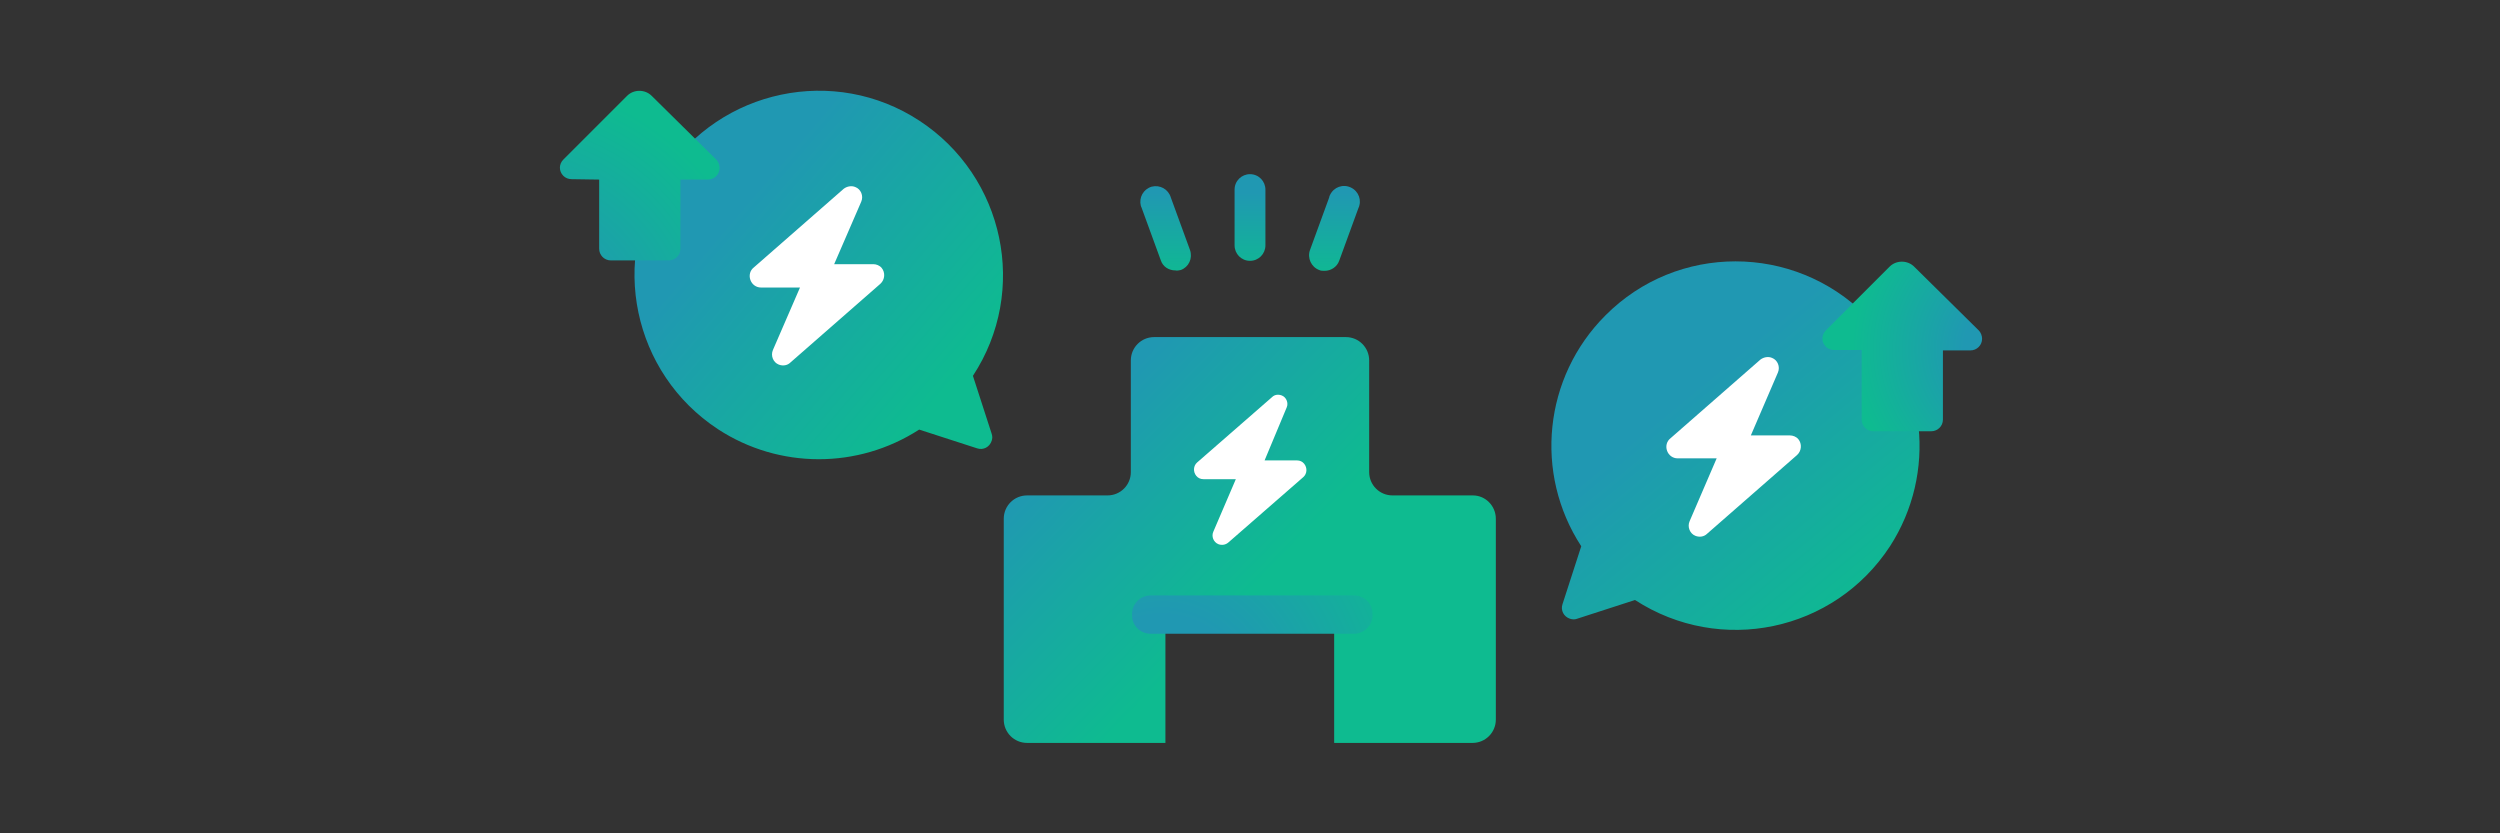 <?xml version="1.0" encoding="utf-8"?>
<!-- Generator: Adobe Illustrator 25.4.1, SVG Export Plug-In . SVG Version: 6.00 Build 0)  -->
<svg version="1.1" id="レイヤー_1" xmlns="http://www.w3.org/2000/svg" xmlns:xlink="http://www.w3.org/1999/xlink" x="0px"
	 y="0px" viewBox="0 0 600 200" style="enable-background:new 0 0 600 200;" xml:space="preserve">
<rect x="0" y="0" width="600" height="200" fill="#333333" stroke="none"/>
<style type="text/css">
	.st0{fill:url(#SVGID_1_);}
	.st1{fill:url(#SVGID_00000098219658315486610550000014511487483559339411_);}
	.st2{fill:#FFFFFF;}
	.st3{fill:url(#SVGID_00000027590325399712349890000003964598864996795027_);}
	.st4{fill:url(#SVGID_00000010281749042859858750000009998848079497861035_);}
	.st5{fill:url(#SVGID_00000154406782043901145220000005161839542853566853_);}
	.st6{fill:url(#SVGID_00000033353891032593309590000008000040052623168410_);}
	.st7{fill:url(#SVGID_00000034085756981681956030000014289891895931536024_);}
	.st8{fill:none;}
</style>
<g>
	<g>
		
			<linearGradient id="SVGID_1_" gradientUnits="userSpaceOnUse" x1="237.948" y1="115.798" x2="298.908" y2="56.718" gradientTransform="matrix(1 0 0 -1 0 200)">
			<stop  offset="0.32" style="stop-color:#2098B2"/>
			<stop  offset="1" style="stop-color:#0EBB90"/>
		</linearGradient>
		<path class="st0" d="M353.5,118.9h-19.3c-3.1,0-5.6-2.5-5.6-5.6V86.5c0-3.1-2.5-5.6-5.6-5.6h-46c-3.1,0-5.6,2.5-5.6,5.6v26.8
			c0,3.1-2.5,5.6-5.6,5.6h-19.3c-3.1,0-5.6,2.5-5.6,5.6v48.2c0,3.1,2.5,5.6,5.6,5.6h33.2v-28.7h40.5v28.7h33.2
			c3.1,0,5.6-2.5,5.6-5.6v-48.2C359,121.4,356.5,118.9,353.5,118.9z"/>
	</g>
	
		<radialGradient id="SVGID_00000135649088159959995000000015455810690358568347_" cx="220" cy="28.92" r="72.69" gradientTransform="matrix(0.94 0 0 -1 71.99 200)" gradientUnits="userSpaceOnUse">
		<stop  offset="0.32" style="stop-color:#2098B2"/>
		<stop  offset="1" style="stop-color:#0EBB90"/>
	</radialGradient>
	<path style="fill:url(#SVGID_00000135649088159959995000000015455810690358568347_);" d="M276,142.9h49.1c2.5,0.1,4.4,2.1,4.3,4.6
		l0,0c0.1,2.5-1.9,4.5-4.3,4.6H276c-2.5-0.1-4.4-2.1-4.3-4.6l0,0C271.6,145.1,273.5,143,276,142.9z"/>
</g>
<path class="st2" d="M308.8,97.8c0.5-1.1-0.1-2.5-1.2-2.9c-0.8-0.3-1.7-0.2-2.3,0.4l-18,15.7c-0.9,0.8-1,2.2-0.2,3.2
	c0.4,0.5,1,0.8,1.7,0.8h7.8l-5.4,12.6c-0.5,1.1,0,2.5,1.2,3c0.8,0.3,1.7,0.2,2.4-0.4l18-15.7c0.9-0.8,1-2.2,0.2-3.2
	c-0.4-0.5-1-0.8-1.7-0.8h-7.8L308.8,97.8z"/>
<linearGradient id="SVGID_00000145747217008386120100000007385744540120963495_" gradientUnits="userSpaceOnUse" x1="300.007" y1="163.81" x2="300.007" y2="132.7" gradientTransform="matrix(1 0 0 -1 0 200)">
	<stop  offset="0.32" style="stop-color:#2098B2"/>
	<stop  offset="1" style="stop-color:#0EBB90"/>
</linearGradient>
<path style="fill:url(#SVGID_00000145747217008386120100000007385744540120963495_);" d="M300,62.6c-2.1,0-3.7-1.7-3.7-3.7
	c0,0,0,0,0,0V45.5c0-2.1,1.7-3.7,3.7-3.7c2.1,0,3.7,1.7,3.7,3.7v13.4C303.7,60.9,302.1,62.6,300,62.6C300,62.6,300,62.6,300,62.6z
	 M283.4,64.8c1.9-0.7,2.9-2.8,2.2-4.8c0,0,0,0,0,0L281,47.4c-0.6-2-2.6-3.1-4.6-2.6c-2,0.6-3.1,2.6-2.6,4.6c0.1,0.2,0.1,0.3,0.2,0.5
	l4.6,12.6c0.5,1.5,1.9,2.4,3.5,2.4C282.5,65,282.9,64.9,283.4,64.8z M321.4,62.6L326,50c0.9-1.9,0.1-4.1-1.8-5
	c-1.9-0.9-4.1-0.1-5,1.8c-0.1,0.2-0.2,0.4-0.2,0.6L314.4,60c-0.7,1.9,0.3,4.1,2.2,4.8c0,0,0,0,0,0c0.4,0.2,0.8,0.2,1.3,0.2
	C319.5,65,320.9,64,321.4,62.6z"/>
<linearGradient id="SVGID_00000135670727974893616350000013276490895708678542_" gradientUnits="userSpaceOnUse" x1="380.132" y1="126.682" x2="443.962" y2="49.282" gradientTransform="matrix(1 0 0 -1 0 200)">
	<stop  offset="0.32" style="stop-color:#2098B2"/>
	<stop  offset="1" style="stop-color:#0EBB90"/>
</linearGradient>
<path style="fill:url(#SVGID_00000135670727974893616350000013276490895708678542_);" d="M447.8,75.7c-17.3-17.3-45.3-17.3-62.5,0
	c-14.8,14.8-17.2,37.9-5.8,55.4L375,145c-0.5,1.5,0.3,3,1.8,3.5c0.6,0.2,1.2,0.2,1.7,0l13.9-4.5c20.5,13.3,47.8,7.6,61.2-12.9
	C464.9,113.6,462.5,90.5,447.8,75.7L447.8,75.7z"/>
<path class="st2" d="M426.7,89.4c0.6-1.4-0.1-3-1.4-3.5c-0.9-0.4-2-0.2-2.8,0.4l-21.6,18.9c-0.9,0.7-1.2,1.9-0.8,3
	c0.4,1.1,1.4,1.8,2.5,1.8h9.4l-6.5,15.1c-0.6,1.4,0.1,3,1.4,3.5c1,0.4,2.1,0.2,2.8-0.5l21.6-18.9c1.1-1,1.2-2.7,0.3-3.8
	c-0.5-0.6-1.3-0.9-2-0.9h-9.4L426.7,89.4z"/>
<radialGradient id="SVGID_00000095302849427280633760000008238436905438714522_" cx="483.99" cy="116.17" r="39.48" gradientTransform="matrix(1 0 0 -1 0 200)" gradientUnits="userSpaceOnUse">
	<stop  offset="0.32" style="stop-color:#2098B2"/>
	<stop  offset="1" style="stop-color:#0EBB90"/>
</radialGradient>
<path style="fill:url(#SVGID_00000095302849427280633760000008238436905438714522_);" d="M446.8,84.1v16.6c0,1.5,1.2,2.8,2.8,2.8
	h13.9c1.5,0,2.8-1.2,2.8-2.8V84.1h6.6c1.5,0,2.8-1.2,2.8-2.8c0-0.7-0.3-1.5-0.8-2L459.4,64c-1.6-1.6-4.3-1.6-5.9,0l-15.3,15.3
	c-1.1,1.1-1.1,2.8,0,3.9c0.5,0.5,1.2,0.8,2,0.8H446.8z"/>
<linearGradient id="SVGID_00000044886735572385161470000014368808589606730624_" gradientUnits="userSpaceOnUse" x1="153.976" y1="170.412" x2="227.906" y2="107.252" gradientTransform="matrix(1 0 0 -1 0 200)">
	<stop  offset="0.32" style="stop-color:#2098B2"/>
	<stop  offset="1" style="stop-color:#0EBB90"/>
</linearGradient>
<path style="fill:url(#SVGID_00000044886735572385161470000014368808589606730624_);" d="M233.5,90.2c13.4-20.4,7.6-47.8-12.8-61.2
	s-47.8-7.6-61.2,12.8c-13.4,20.4-7.6,47.8,12.8,61.2c14.7,9.6,33.6,9.6,48.3,0.1l13.9,4.5c1.5,0.5,3-0.3,3.5-1.8
	c0.2-0.6,0.2-1.1,0-1.7L233.5,90.2z"/>
<path class="st2" d="M206.7,48.4c0.6-1.4-0.1-3-1.4-3.5c-0.9-0.4-2-0.2-2.8,0.4l-21.6,18.9c-0.9,0.7-1.2,1.9-0.8,3
	c0.4,1.1,1.4,1.8,2.5,1.8h9.4L185.5,84c-0.6,1.4,0.1,3,1.4,3.5c1,0.4,2.1,0.2,2.8-0.5l21.6-18.9c1.1-1,1.2-2.7,0.3-3.8
	c-0.5-0.6-1.3-0.9-2-0.9h-9.4L206.7,48.4z"/>
<radialGradient id="SVGID_00000047061960392211886620000010788452944554662840_" cx="120.89" cy="117.62" r="63.3" gradientTransform="matrix(1 0 0 -1 0 200)" gradientUnits="userSpaceOnUse">
	<stop  offset="0.32" style="stop-color:#2098B2"/>
	<stop  offset="1" style="stop-color:#0EBB90"/>
</radialGradient>
<path style="fill:url(#SVGID_00000047061960392211886620000010788452944554662840_);" d="M143.8,43.1v16.6c0,1.5,1.2,2.8,2.8,2.8
	l0,0h13.9c1.5,0,2.8-1.2,2.8-2.8v0V43.1h6.6c1.5,0,2.8-1.2,2.8-2.8c0-0.7-0.3-1.5-0.8-2L156.4,23c-1.6-1.6-4.3-1.6-5.9,0l-15.3,15.3
	c-1.1,1.1-1.1,2.8,0,3.9c0.5,0.5,1.2,0.8,2,0.8L143.8,43.1z"/>
<rect class="st8" width="600" height="200"/>
</svg>
